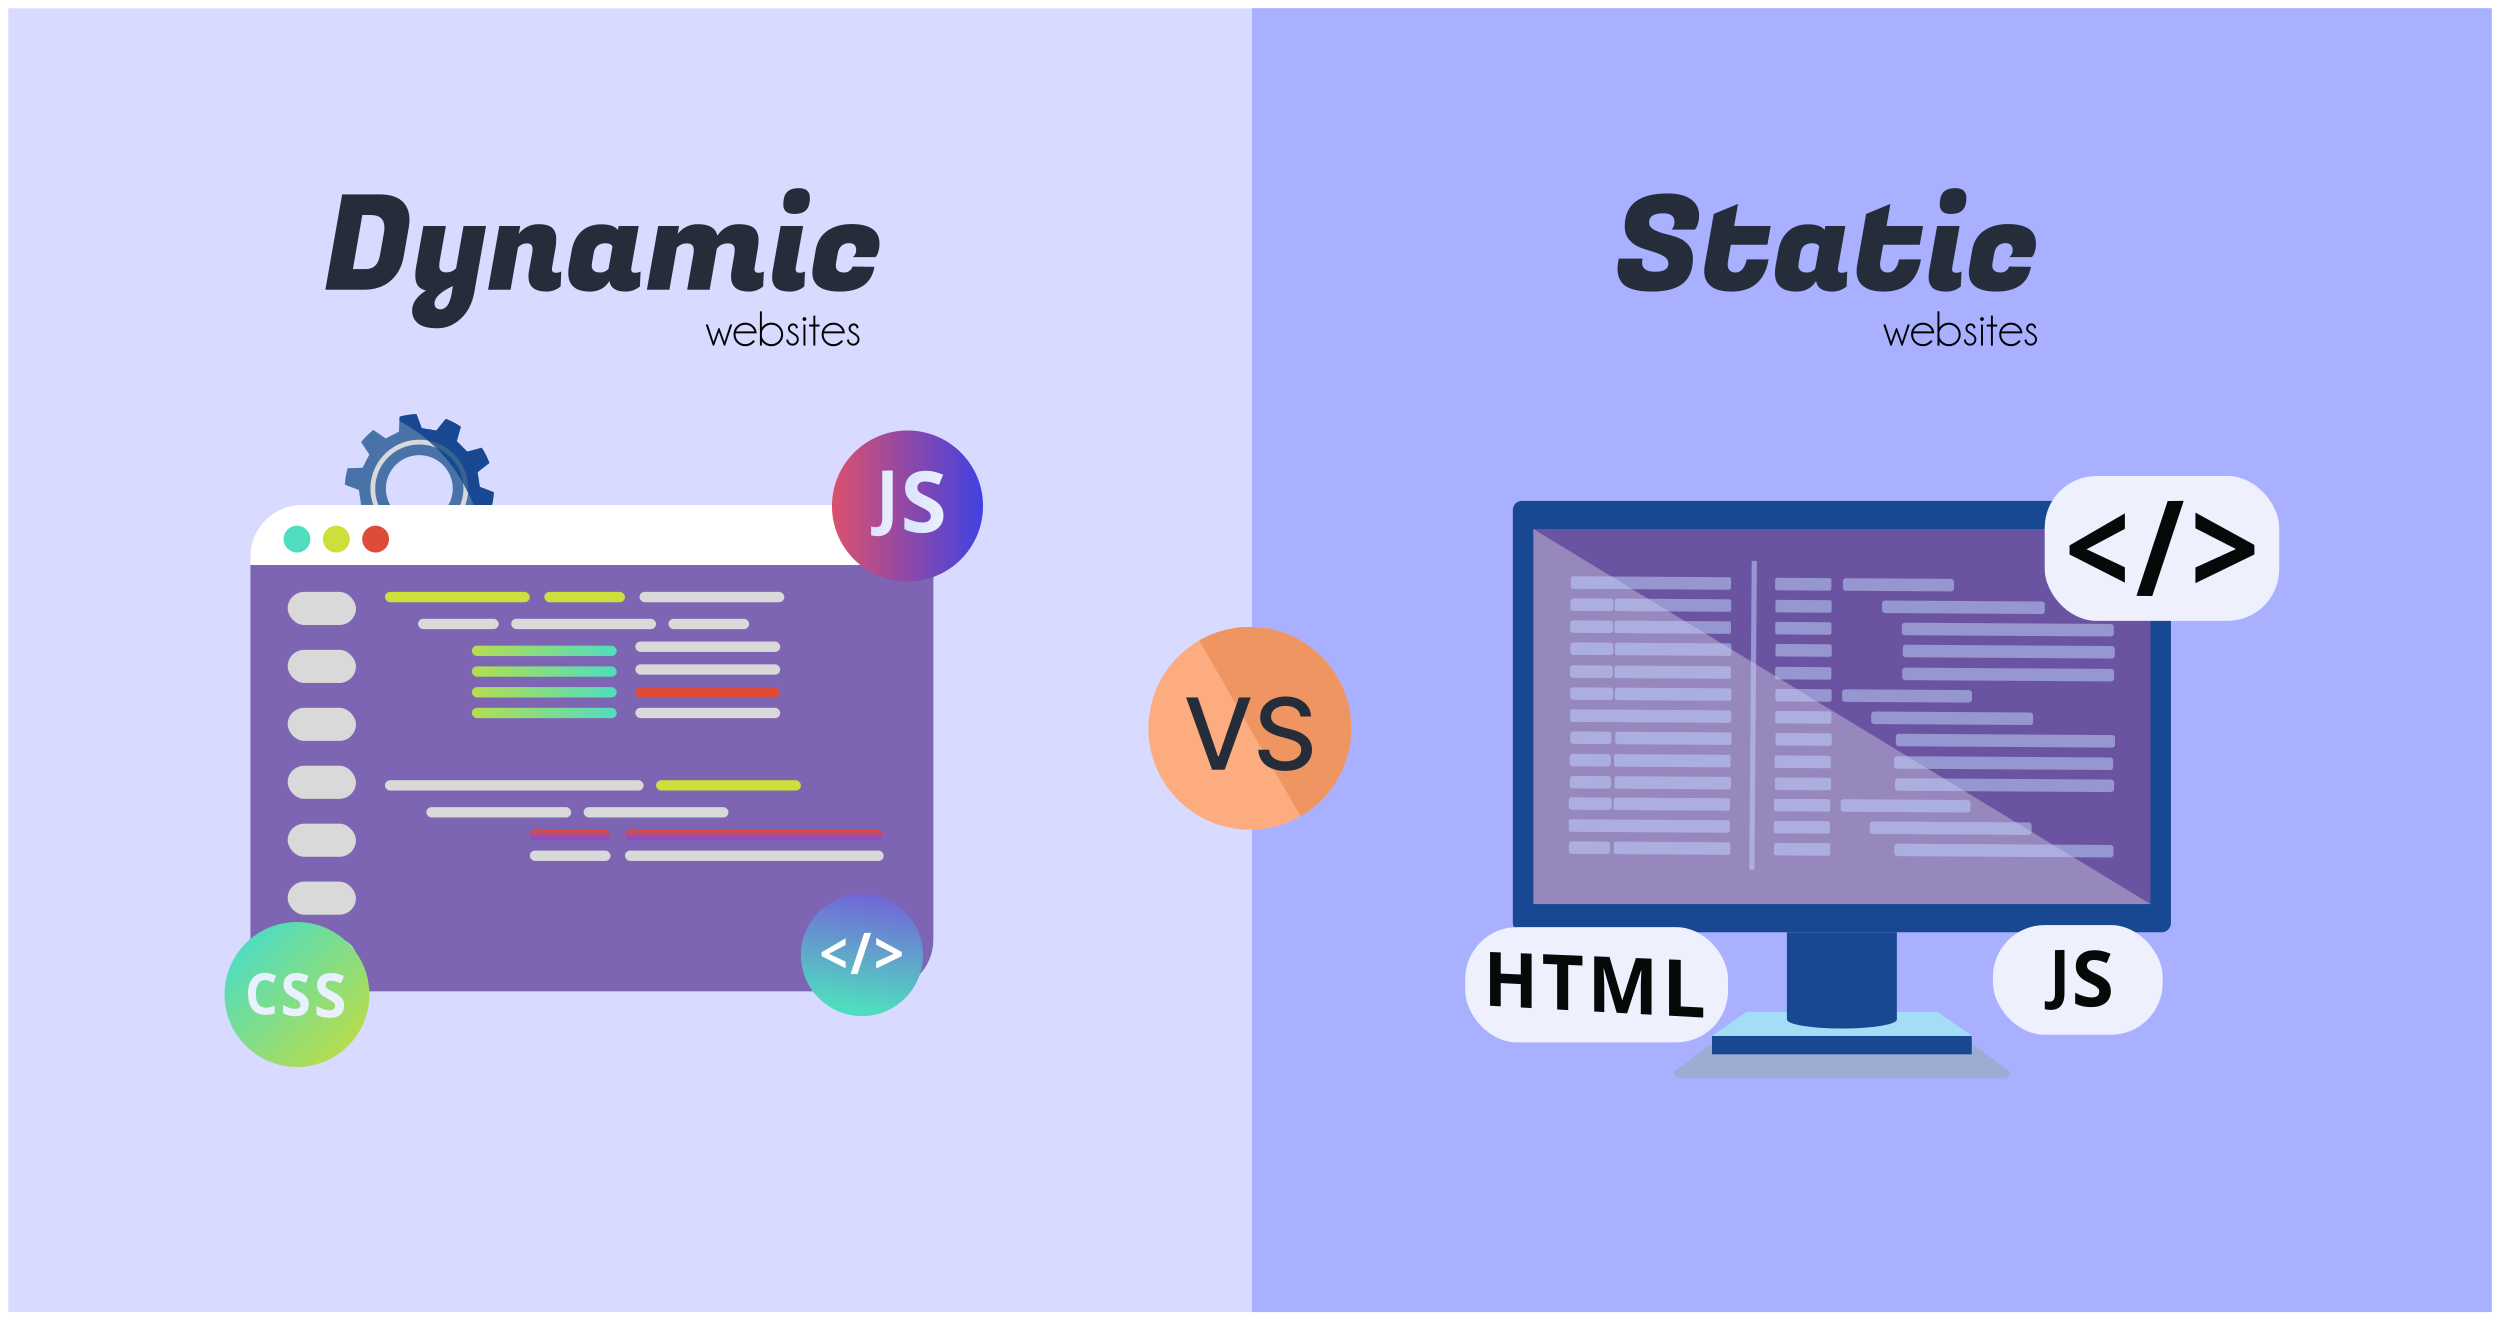 <svg width="1208" height="638" viewBox="0 0 1208 638" fill="none" xmlns="http://www.w3.org/2000/svg">
<g clip-path="url(#clip0_84_3)" filter="url(#filter0_d_84_3)">
<rect width="1200" height="630" transform="translate(4)" fill="#D8DBFF"/>
<path d="M1204 1063V-17.5V-28H605V1063H1204Z" fill="#A8B0FF"/>
<path d="M183.264 89.92C188.853 89.92 192.843 91.328 195.232 94.144C196.981 96.277 197.856 98.944 197.856 102.144C197.856 103.296 197.749 104.512 197.536 105.792L195.04 120.064C194.187 124.885 192.096 128.747 188.768 131.648C185.44 134.549 181.131 136 175.84 136H157.216L165.344 89.92H183.264ZM179.232 99.904H175.072L170.528 126.016H176.608C178.613 126.016 180.171 125.483 181.28 124.416C182.432 123.307 183.221 121.515 183.648 119.04L185.504 108.544C185.675 107.605 185.76 106.752 185.76 105.984C185.76 101.931 183.584 99.904 179.232 99.904ZM212.445 122.24C212.317 123.008 212.253 123.776 212.253 124.544C212.253 126.592 213.405 127.616 215.708 127.616C217.586 127.616 219.143 126.955 220.381 125.632L223.965 105.216H234.845L229.213 137.024C228.274 142.443 226.119 146.731 222.749 149.888C219.421 153.045 215.602 154.624 211.293 154.624C206.983 154.624 203.869 153.835 201.949 152.256C200.071 150.677 199.133 148.608 199.133 146.048C199.133 142.421 201.373 139.2 205.853 136.384C203.421 135.787 201.885 134.571 201.245 132.736C200.861 131.712 200.669 130.56 200.669 129.28C200.669 128 200.775 126.699 200.989 125.376L204.573 105.216H215.453L212.445 122.24ZM212.765 145.472C215.538 145.472 217.351 142.955 218.205 137.92L218.845 134.208C212.914 136.981 209.949 139.776 209.949 142.592C209.949 143.445 210.183 144.128 210.653 144.64C211.165 145.195 211.869 145.472 212.765 145.472ZM257.329 116.352C257.329 114.517 256.433 113.6 254.641 113.6C252.891 113.6 251.441 114.261 250.289 115.584L246.705 136H235.825L241.265 105.216H251.377L250.673 108.992C253.19 105.877 256.369 104.32 260.209 104.32C264.049 104.32 266.545 105.259 267.697 107.136C268.422 108.331 268.785 109.696 268.785 111.232C268.785 112.768 268.678 114.197 268.465 115.52L266.737 125.376C266.694 125.632 266.673 125.867 266.673 126.08C266.673 127.232 267.313 127.808 268.593 127.808C269.574 127.808 270.449 127.595 271.217 127.168L270.897 134.4C268.891 136.064 266.609 136.896 264.049 136.896C258.246 136.896 255.345 134.464 255.345 129.6C255.345 128.747 255.43 127.829 255.601 126.848L257.137 118.336C257.265 117.568 257.329 116.907 257.329 116.352ZM304.987 126.144C304.987 127.253 305.541 127.808 306.651 127.808C307.803 127.808 308.763 127.595 309.531 127.168L309.211 134.4C307.163 136.064 304.859 136.896 302.299 136.896C297.605 136.896 295.003 135.189 294.491 131.776C292.357 135.189 289.221 136.896 285.083 136.896C278.085 136.896 274.587 133.888 274.587 127.872C274.587 126.848 274.693 125.717 274.907 124.48L276.251 116.992C276.933 113.152 278.491 110.101 280.923 107.84C283.397 105.536 286.597 104.384 290.523 104.384C294.491 104.384 297.179 105.301 298.587 107.136L298.907 105.216H308.635L305.051 125.376C305.008 125.632 304.987 125.888 304.987 126.144ZM286.043 123.072C285.957 123.456 285.915 123.989 285.915 124.672C285.915 125.355 286.235 126.037 286.875 126.72C287.515 127.36 288.581 127.68 290.075 127.68C291.611 127.68 292.933 127.083 294.043 125.888L295.963 115.136C295.493 114.069 294.384 113.536 292.635 113.536C289.349 113.536 287.429 115.115 286.875 118.272L286.043 123.072ZM366.463 127.808C367.444 127.808 368.319 127.595 369.087 127.168L368.767 134.4C366.761 136.064 364.479 136.896 361.919 136.896C356.116 136.896 353.215 134.464 353.215 129.6C353.215 128.747 353.3 127.829 353.471 126.848L354.815 118.976C354.943 118.208 355.007 117.44 355.007 116.672C355.007 114.624 353.876 113.6 351.615 113.6C349.396 113.6 347.647 114.475 346.367 116.224L342.911 136H332.031L335.039 118.976C335.167 118.208 335.231 117.44 335.231 116.672C335.231 114.624 334.079 113.6 331.775 113.6C329.94 113.6 328.361 114.304 327.039 115.712L323.455 136H312.575L318.015 105.216H328.127L327.423 109.056C329.983 105.899 333.225 104.32 337.151 104.32C342.697 104.32 345.855 106.155 346.623 109.824C349.183 106.155 352.596 104.32 356.863 104.32C361.172 104.32 363.967 105.28 365.247 107.2C366.1 108.523 366.527 109.973 366.527 111.552C366.527 113.131 366.42 114.56 366.207 115.84L364.607 125.376C364.564 125.632 364.543 125.867 364.543 126.08C364.543 127.232 365.183 127.808 366.463 127.808ZM386.35 127.808C387.331 127.808 388.206 127.595 388.974 127.168L388.654 134.4C386.648 136.064 384.366 136.896 381.806 136.896C377.923 136.896 375.406 136 374.254 134.208C373.486 133.013 373.102 131.755 373.102 130.432C373.102 129.067 373.187 127.872 373.358 126.848L377.198 105.216H388.078L384.494 125.376C384.451 125.632 384.43 125.867 384.43 126.08C384.43 127.232 385.07 127.808 386.35 127.808ZM378.478 94.784C378.478 92.053 379.075 90.069 380.27 88.832C381.507 87.552 383.406 86.912 385.966 86.912C389.55 86.912 391.342 88.491 391.342 91.648C391.342 94.336 390.723 96.299 389.486 97.536C388.291 98.773 386.392 99.392 383.79 99.392C380.248 99.392 378.478 97.856 378.478 94.784ZM405.836 136.896C396.961 136.896 392.524 133.824 392.524 127.68C392.524 126.827 392.609 125.909 392.78 124.928L394.124 116.992C394.807 112.896 396.663 109.76 399.692 107.584C402.764 105.408 406.647 104.299 411.34 104.256C420.428 104.256 424.972 107.413 424.972 113.728C424.972 115.093 424.801 116.331 424.46 117.44C424.161 118.507 423.841 119.232 423.5 119.616L422.988 120.256H412.108C413.175 119.317 413.708 118.208 413.708 116.928C413.708 114.624 412.556 113.472 410.252 113.472C408.887 113.472 407.713 113.877 406.732 114.688C405.751 115.499 405.111 116.736 404.812 118.4L403.98 123.072C403.895 123.499 403.852 123.904 403.852 124.288C403.852 126.549 405.26 127.68 408.076 127.68C409.015 127.68 409.847 127.381 410.572 126.784C411.34 126.187 411.788 125.525 411.916 124.8L422.54 124.928C421.132 132.907 415.564 136.896 405.836 136.896Z" fill="#252D3B"/>
<path d="M353.82 152.828L350.363 163H349.777L347.41 156.367L345.043 163H344.445L341 152.828H342.066L344.762 161.184L347.152 154.562H347.68L350.07 161.184L352.754 152.828H353.82ZM355.625 156.133H364.555C364.336 155.422 363.965 154.805 363.441 154.281C362.52 153.359 361.41 152.898 360.113 152.898C358.816 152.898 357.707 153.359 356.785 154.281C356.238 154.836 355.852 155.453 355.625 156.133ZM355.449 157.082C355.426 157.246 355.414 157.422 355.414 157.609C355.414 158.906 355.871 160.012 356.785 160.926C357.707 161.84 358.816 162.297 360.113 162.297C361.41 162.297 362.52 161.836 363.441 160.914C363.598 160.758 363.746 160.594 363.887 160.422L364.883 160.773C364.766 160.969 364.52 161.25 364.145 161.617C363.035 162.734 361.691 163.293 360.113 163.293C358.551 163.293 357.211 162.738 356.094 161.629C354.984 160.512 354.43 159.172 354.43 157.609C354.43 156.031 354.984 154.688 356.094 153.578C357.211 152.469 358.551 151.914 360.113 151.914C361.691 151.914 363.035 152.469 364.145 153.578C365.121 154.562 365.609 155.73 365.609 157.082H355.449ZM367.191 146.43H368.129V154.258C368.301 154.023 368.496 153.797 368.715 153.578C369.824 152.469 371.164 151.914 372.734 151.914C374.305 151.914 375.645 152.469 376.754 153.578C377.863 154.688 378.418 156.031 378.418 157.609C378.418 159.172 377.863 160.512 376.754 161.629C375.645 162.738 374.305 163.293 372.734 163.293C371.164 163.293 369.824 162.734 368.715 161.617C368.496 161.398 368.301 161.172 368.129 160.938V163H367.191V146.43ZM368.129 156.637V158.582C368.301 159.465 368.727 160.242 369.406 160.914C370.328 161.836 371.438 162.297 372.734 162.297C374.031 162.297 375.137 161.84 376.051 160.926C376.973 160.012 377.434 158.906 377.434 157.609C377.434 156.312 376.973 155.203 376.051 154.281C375.137 153.359 374.031 152.898 372.734 152.898C371.438 152.898 370.328 153.359 369.406 154.281C368.727 154.961 368.301 155.746 368.129 156.637ZM383.094 157.539C382.305 157.109 381.758 156.742 381.453 156.438C380.977 155.961 380.738 155.387 380.738 154.715C380.738 154.043 380.977 153.469 381.453 152.992C381.93 152.508 382.504 152.266 383.176 152.266C383.848 152.266 384.406 152.488 384.852 152.934C385.281 153.363 385.496 153.855 385.496 154.41V154.457L384.688 154.785C384.617 154.262 384.453 153.867 384.195 153.602C383.938 153.336 383.598 153.203 383.176 153.203C382.762 153.203 382.406 153.352 382.109 153.648C381.812 153.945 381.664 154.301 381.664 154.715C381.664 155.129 381.812 155.484 382.109 155.781C382.281 155.961 382.645 156.227 383.199 156.578C384.082 157.055 384.711 157.48 385.086 157.855C385.672 158.449 385.965 159.156 385.965 159.977C385.965 160.82 385.672 161.539 385.086 162.133C384.5 162.719 383.789 163.012 382.953 163.012C382.117 163.012 381.406 162.719 380.82 162.133C380.234 161.539 379.941 160.891 379.941 160.188L380.867 159.953C380.867 160.555 381.07 161.062 381.477 161.477C381.891 161.883 382.383 162.086 382.953 162.086C383.523 162.086 384.016 161.883 384.43 161.477C384.844 161.062 385.051 160.562 385.051 159.977C385.051 159.406 384.844 158.918 384.43 158.512C384.211 158.293 383.766 157.969 383.094 157.539ZM389.164 152.828V163H388.238V152.828H389.164ZM388.707 149.23C388.957 149.23 389.172 149.32 389.352 149.5C389.539 149.68 389.633 149.895 389.633 150.145C389.633 150.41 389.539 150.633 389.352 150.812C389.172 150.992 388.957 151.082 388.707 151.082C388.449 151.082 388.227 150.992 388.039 150.812C387.859 150.633 387.77 150.41 387.77 150.145C387.77 149.895 387.859 149.68 388.039 149.5C388.227 149.32 388.449 149.23 388.707 149.23ZM393.02 152.828V148.504H393.945V152.828H396.02V153.766H393.945V163H393.02V153.766H390.945V152.828H393.02ZM398.211 156.133H407.141C406.922 155.422 406.551 154.805 406.027 154.281C405.105 153.359 403.996 152.898 402.699 152.898C401.402 152.898 400.293 153.359 399.371 154.281C398.824 154.836 398.438 155.453 398.211 156.133ZM398.035 157.082C398.012 157.246 398 157.422 398 157.609C398 158.906 398.457 160.012 399.371 160.926C400.293 161.84 401.402 162.297 402.699 162.297C403.996 162.297 405.105 161.836 406.027 160.914C406.184 160.758 406.332 160.594 406.473 160.422L407.469 160.773C407.352 160.969 407.105 161.25 406.73 161.617C405.621 162.734 404.277 163.293 402.699 163.293C401.137 163.293 399.797 162.738 398.68 161.629C397.57 160.512 397.016 159.172 397.016 157.609C397.016 156.031 397.57 154.688 398.68 153.578C399.797 152.469 401.137 151.914 402.699 151.914C404.277 151.914 405.621 152.469 406.73 153.578C407.707 154.562 408.195 155.73 408.195 157.082H398.035ZM412.414 157.539C411.625 157.109 411.078 156.742 410.773 156.438C410.297 155.961 410.059 155.387 410.059 154.715C410.059 154.043 410.297 153.469 410.773 152.992C411.25 152.508 411.824 152.266 412.496 152.266C413.168 152.266 413.727 152.488 414.172 152.934C414.602 153.363 414.816 153.855 414.816 154.41V154.457L414.008 154.785C413.938 154.262 413.773 153.867 413.516 153.602C413.258 153.336 412.918 153.203 412.496 153.203C412.082 153.203 411.727 153.352 411.43 153.648C411.133 153.945 410.984 154.301 410.984 154.715C410.984 155.129 411.133 155.484 411.43 155.781C411.602 155.961 411.965 156.227 412.52 156.578C413.402 157.055 414.031 157.48 414.406 157.855C414.992 158.449 415.285 159.156 415.285 159.977C415.285 160.82 414.992 161.539 414.406 162.133C413.82 162.719 413.109 163.012 412.273 163.012C411.438 163.012 410.727 162.719 410.141 162.133C409.555 161.539 409.262 160.891 409.262 160.188L410.188 159.953C410.188 160.555 410.391 161.062 410.797 161.477C411.211 161.883 411.703 162.086 412.273 162.086C412.844 162.086 413.336 161.883 413.75 161.477C414.164 161.062 414.371 160.562 414.371 159.977C414.371 159.406 414.164 158.918 413.75 158.512C413.531 158.293 413.086 157.969 412.414 157.539Z" fill="black"/>
<g filter="url(#filter1_d_84_3)">
<path d="M197.086 194.504C195.716 194.712 194.374 195.011 193.069 195.375L192.768 202.591L186.366 205.814L180.379 201.767C178.174 203.49 176.193 205.46 174.459 207.625L178.471 213.641L175.195 220.012L167.96 220.258C167.231 222.823 166.776 225.496 166.64 228.23L173.42 230.776L174.463 237.866L168.718 242.282C169.678 244.939 170.927 247.436 172.435 249.739L179.414 247.815L184.436 252.933L182.402 259.869C184.695 261.422 187.171 262.716 189.791 263.709L194.301 258.067L201.369 259.245L203.809 266.049C205.236 266.002 206.685 265.878 208.144 265.652C209.476 265.437 210.772 265.156 212.043 264.816L212.365 257.593L218.777 254.392L224.756 258.472C226.961 256.744 228.967 254.778 230.706 252.612L226.713 246.581L230.008 240.219L237.25 240.002C238.005 237.354 238.48 234.602 238.613 231.785L231.82 229.259L230.748 222.175L236.481 217.749C235.509 215.097 234.246 212.604 232.733 210.304L225.76 212.247L220.715 207.152L222.731 200.213C220.423 198.662 217.945 197.371 215.328 196.389L210.843 202.058L203.757 200.907L201.306 194.1C199.905 194.158 198.495 194.284 197.088 194.507L197.086 194.504ZM213.353 218.028C220.003 223.943 220.629 234.137 214.676 240.814C208.726 247.457 198.534 248.058 191.886 242.12C185.208 236.216 184.612 226.012 190.542 219.36C196.482 212.674 206.699 212.099 213.355 218.028L213.353 218.028Z" fill="#4972A8"/>
<path d="M184.969 214.375C176.29 224.114 177.147 239.061 186.891 247.734C196.643 256.395 211.577 255.533 220.27 245.771C228.946 236.036 228.078 221.1 218.336 212.436C208.592 203.762 193.644 204.636 184.97 214.375L184.969 214.375ZM216.795 214.165C225.582 221.98 226.365 235.452 218.539 244.234C210.699 253.039 197.228 253.818 188.431 246.005C179.642 238.182 178.869 224.699 186.698 215.916C194.521 207.131 208.005 206.343 216.795 214.166L216.795 214.165Z" fill="#D8D9DA"/>
<path d="M229.876 240.471L230.008 240.217L237.172 239.887L237.248 240C238.004 237.352 238.479 234.599 238.611 231.783L238.503 231.861L231.82 229.256L230.747 222.171L236.349 217.691L236.48 217.746C235.508 215.093 234.245 212.601 232.732 210.3L232.697 210.423L225.761 212.242L220.716 207.147L222.611 200.229L222.73 200.207C220.422 198.656 217.944 197.365 215.327 196.383L215.376 196.503L210.842 202.052L203.756 200.901L201.228 194.195L201.305 194.094C199.904 194.152 198.494 194.278 197.087 194.501C195.717 194.71 194.374 195.008 193.07 195.372L193.181 195.435L193.064 197.463C213.873 208.386 224.486 226.071 229.878 240.469L229.876 240.471Z" fill="#184892"/>
<path d="M218.336 212.435C214.994 209.459 211.037 207.608 206.934 206.853C208.281 208.007 209.565 209.191 210.788 210.398C212.932 211.286 214.966 212.536 216.796 214.164C220.795 217.72 223.13 222.45 223.756 227.375C224.625 228.896 225.43 230.413 226.174 231.917C226.727 224.81 224.071 217.536 218.336 212.435Z" fill="#37638F"/>
<path d="M177.832 247.757L172.158 249.147C172.158 249.147 169.943 245.965 169.189 243.42C169.189 243.42 171.256 247.436 177.832 247.756L177.832 247.757Z" fill="#184892"/>
</g>
<g filter="url(#filter2_d_84_3)">
<path d="M121 263C121 249.193 132.193 238 146 238H426C439.807 238 451 249.193 451 263V267H121V263Z" fill="white"/>
<circle cx="143.5" cy="254.5" r="6.5" fill="#50DDBF"/>
<circle cx="162.5" cy="254.5" r="6.5" fill="#CDDF3A"/>
<circle cx="181.5" cy="254.5" r="6.5" fill="#DF4B3A"/>
<path d="M121 267H451V448C451 461.807 439.807 473 426 473H146C132.193 473 121 461.807 121 448V267Z" fill="#7D65B3"/>
<rect x="139" y="280" width="33" height="16" rx="8" fill="#D9D9D9"/>
<rect x="186" y="280" width="70" height="5" rx="2.5" fill="#CDDF3A"/>
<rect x="228" y="306" width="70" height="5" rx="2.5" fill="url(#paint0_linear_84_3)"/>
<rect x="228" y="316" width="70" height="5" rx="2.5" fill="url(#paint1_linear_84_3)"/>
<rect x="228" y="326" width="70" height="5" rx="2.5" fill="url(#paint2_linear_84_3)"/>
<rect x="228" y="336" width="70" height="5" rx="2.5" fill="url(#paint3_linear_84_3)"/>
<rect x="317" y="371" width="70" height="5" rx="2.5" fill="#CDDF3A"/>
<rect x="186" y="371" width="125" height="5" rx="2.5" fill="#D9D9D9"/>
<rect x="302" y="395" width="125" height="5" rx="2.5" fill="url(#paint4_linear_84_3)"/>
<rect x="302" y="405" width="125" height="5" rx="2.5" fill="#D9D9D9"/>
<rect x="263" y="280" width="39" height="5" rx="2.5" fill="#CDDF3A"/>
<rect x="323" y="293" width="39" height="5" rx="2.5" fill="#D9D9D9"/>
<rect x="202" y="293" width="39" height="5" rx="2.5" fill="#D9D9D9"/>
<rect x="256" y="395" width="39" height="5" rx="2.5" fill="url(#paint5_linear_84_3)"/>
<rect x="256" y="405" width="39" height="5" rx="2.5" fill="#D9D9D9"/>
<rect x="309" y="280" width="70" height="5" rx="2.5" fill="#D9D9D9"/>
<rect x="247" y="293" width="70" height="5" rx="2.5" fill="#D9D9D9"/>
<rect x="206" y="384" width="70" height="5" rx="2.5" fill="#D9D9D9"/>
<rect x="282" y="384" width="70" height="5" rx="2.5" fill="#D9D9D9"/>
<rect x="307" y="304" width="70" height="5" rx="2.5" fill="#D9D9D9"/>
<rect x="307" y="315" width="70" height="5" rx="2.5" fill="#D9D9D9"/>
<rect x="307" y="326" width="70" height="5" rx="2.5" fill="#DF4B3A"/>
<rect x="307" y="336" width="70" height="5" rx="2.5" fill="#D9D9D9"/>
<rect x="139" y="308" width="33" height="16" rx="8" fill="#D9D9D9"/>
<rect x="139" y="336" width="33" height="16" rx="8" fill="#D9D9D9"/>
<rect x="139" y="364" width="33" height="16" rx="8" fill="#D9D9D9"/>
<rect x="139" y="392" width="33" height="16" rx="8" fill="#D9D9D9"/>
<rect x="139" y="420" width="33" height="16" rx="8" fill="#D9D9D9"/>
<rect x="139" y="448" width="33" height="16" rx="8" fill="#D9D9D9"/>
</g>
<path d="M416.5 486.996C432.792 486.996 446 473.789 446 457.498C446 441.207 432.792 428 416.5 428C400.208 428 387 441.207 387 457.498C387 473.789 400.208 486.996 416.5 486.996Z" fill="url(#paint6_linear_84_3)"/>
<path d="M408.588 463.898L396.994 457.998V456.098L408.588 449.385V452.62L400.566 456.903L408.588 460.679V463.899V463.898Z" fill="white"/>
<path d="M420.922 446.765L414.327 466.693L411.015 466.659L417.558 446.81L420.922 446.765Z" fill="white"/>
<path d="M423.374 460.722L431.848 456.855L423.374 452.519V449.227L435.731 455.999V457.989L423.374 463.999V460.722Z" fill="white"/>
<g filter="url(#filter3_d_84_3)">
<path d="M438.5 274.994C458.658 274.994 475 258.654 475 238.497C475 218.34 458.658 202 438.5 202C418.342 202 402 218.34 402 238.497C402 258.654 418.342 274.994 438.5 274.994Z" fill="url(#paint7_linear_84_3)"/>
<path d="M423.843 253.07C422.723 253.05 421.749 252.911 420.922 252.654V248.366C421.77 248.597 422.546 248.717 423.25 248.726C424.339 248.738 425.121 248.395 425.593 247.691C426.065 246.988 426.303 245.882 426.303 244.375V221.445L431.332 221.327V244.372C431.332 247.248 430.696 249.429 429.426 250.915C428.16 252.395 426.296 253.112 423.843 253.07Z" fill="url(#paint8_linear_84_3)"/>
<path d="M455.873 243.11C455.873 245.786 454.91 247.884 452.994 249.4C451.086 250.908 448.448 251.634 445.091 251.584C442.025 251.539 439.332 250.916 437.005 249.722V244.021C438.918 244.904 440.542 245.532 441.878 245.9C443.218 246.269 444.448 246.459 445.565 246.469C446.911 246.481 447.946 246.228 448.669 245.711C449.393 245.193 449.755 244.419 449.755 243.386C449.755 242.809 449.595 242.297 449.275 241.846C448.956 241.395 448.489 240.962 447.872 240.548C447.256 240.134 446.005 239.472 444.123 238.566C442.368 237.731 441.057 236.933 440.185 236.167C439.315 235.403 438.623 234.516 438.105 233.501C437.589 232.487 437.331 231.301 437.331 229.941C437.331 227.379 438.181 225.35 439.883 223.85C441.594 222.342 443.972 221.551 447.026 221.481C448.536 221.446 449.982 221.594 451.363 221.926C452.749 222.259 454.202 222.74 455.727 223.369L453.706 228.282C452.136 227.659 450.843 227.228 449.823 226.989C448.806 226.751 447.808 226.639 446.829 226.656C445.669 226.675 444.781 226.963 444.162 227.518C443.545 228.073 443.238 228.789 443.238 229.667C443.238 230.214 443.364 230.687 443.612 231.089C443.86 231.493 444.258 231.882 444.802 232.256C445.348 232.631 446.643 233.304 448.696 234.278C451.427 235.577 453.31 236.89 454.331 238.215C455.355 239.544 455.87 241.176 455.87 243.107L455.873 243.11Z" fill="url(#paint9_linear_84_3)"/>
</g>
<g filter="url(#filter4_d_84_3)">
<path d="M168.25 499.322C181.919 485.64 181.919 463.457 168.25 449.774C154.581 436.092 132.419 436.092 118.75 449.774C105.081 463.457 105.081 485.64 118.75 499.322C132.419 513.005 154.581 513.005 168.25 499.322Z" fill="url(#paint10_linear_84_3)"/>
<path d="M128.081 467.557C126.657 467.543 125.562 468.123 124.792 469.292C124.023 470.458 123.642 472.089 123.647 474.188C123.656 478.554 125.133 480.794 128.106 480.911C129.365 480.961 130.899 480.672 132.714 480.042L132.718 483.591C131.226 484.204 129.572 484.467 127.757 484.382C125.174 484.261 123.218 483.307 121.869 481.526C120.528 479.756 119.857 477.272 119.849 474.067C119.845 472.047 120.167 470.283 120.818 468.771C121.471 467.254 122.417 466.09 123.656 465.281C124.903 464.467 126.373 464.059 128.074 464.064C129.819 464.068 131.587 464.541 133.379 465.488L132.133 468.924C131.453 468.561 130.769 468.243 130.086 467.973C129.402 467.702 128.734 467.565 128.08 467.557H128.081Z" fill="#E9F1FF"/>
<path d="M149.213 479.365C149.213 481.232 148.579 482.676 147.313 483.694C146.056 484.706 144.317 485.158 142.107 485.055C140.089 484.96 138.318 484.472 136.789 483.593L136.784 479.627C138.041 480.28 139.111 480.748 139.989 481.031C140.87 481.315 141.68 481.473 142.416 481.501C143.303 481.536 143.985 481.38 144.46 481.036C144.937 480.69 145.176 480.157 145.176 479.437C145.176 479.036 145.07 478.674 144.86 478.354C144.65 478.035 144.34 477.724 143.934 477.422C143.528 477.12 142.703 476.635 141.464 475.968C140.308 475.353 139.444 474.771 138.872 474.221C138.299 473.673 137.842 473.04 137.501 472.325C137.16 471.61 136.991 470.779 136.989 469.83C136.988 468.045 137.545 466.645 138.663 465.629C139.788 464.607 141.354 464.097 143.37 464.102C144.365 464.105 145.32 464.233 146.232 464.489C147.147 464.746 148.108 465.109 149.116 465.575L147.781 468.973C146.744 468.508 145.889 468.185 145.217 468C144.545 467.815 143.886 467.719 143.241 467.713C142.476 467.705 141.89 467.89 141.484 468.267C141.078 468.644 140.876 469.137 140.876 469.75C140.876 470.13 140.958 470.463 141.123 470.749C141.288 471.035 141.549 471.313 141.908 471.585C142.268 471.857 143.123 472.351 144.476 473.069C146.278 474.027 147.52 474.98 148.196 475.923C148.873 476.87 149.213 478.019 149.213 479.368V479.365Z" fill="#E9F1FF"/>
<path d="M166.277 479.951C166.276 481.885 165.592 483.38 164.236 484.431C162.886 485.477 161.02 485.942 158.653 485.831C156.492 485.729 154.595 485.221 152.958 484.309V480.206C154.304 480.882 155.448 481.369 156.39 481.664C157.334 481.959 158.201 482.122 158.99 482.153C159.94 482.19 160.672 482.031 161.182 481.674C161.695 481.316 161.951 480.765 161.951 480.02C161.951 479.605 161.838 479.229 161.613 478.899C161.387 478.568 161.057 478.246 160.622 477.932C160.187 477.62 159.304 477.117 157.976 476.425C156.738 475.787 155.814 475.183 155.2 474.614C154.587 474.046 154.1 473.391 153.734 472.65C153.37 471.91 153.189 471.05 153.189 470.069C153.189 468.222 153.788 466.774 154.989 465.723C156.195 464.665 157.874 464.138 160.033 464.143C161.1 464.146 162.124 464.279 163.1 464.544C164.082 464.81 165.112 465.185 166.192 465.67L164.756 469.189C163.645 468.708 162.728 468.372 162.008 468.178C161.289 467.987 160.582 467.888 159.891 467.88C159.07 467.873 158.443 468.063 158.007 468.453C157.572 468.843 157.354 469.354 157.354 469.987C157.354 470.381 157.442 470.725 157.616 471.022C157.792 471.318 158.072 471.606 158.457 471.887C158.843 472.168 159.757 472.681 161.207 473.425C163.137 474.418 164.469 475.407 165.193 476.384C165.918 477.365 166.28 478.556 166.279 479.952L166.277 479.951Z" fill="#E9F1FF"/>
</g>
<path d="M793.44 122.88C793.44 125.824 795.552 127.296 799.776 127.296C804.043 127.296 806.176 125.973 806.176 123.328C806.176 121.92 805.451 120.768 804 119.872C802.549 118.976 800.779 118.229 798.688 117.632C796.64 117.035 794.571 116.352 792.48 115.584C790.432 114.773 788.683 113.536 787.232 111.872C785.781 110.165 785.056 108.053 785.056 105.536C785.056 94.827 791.947 89.472 805.728 89.472C810.763 89.472 814.56 90.432 817.12 92.352C819.723 94.229 821.024 96.853 821.024 100.224C821.024 101.461 820.853 102.656 820.512 103.808C820.213 104.917 819.893 105.707 819.552 106.176L819.04 106.944H807.712C808.651 105.963 809.12 104.725 809.12 103.232C809.12 100.459 807.307 99.072 803.68 99.072C799.115 99.072 796.832 100.523 796.832 103.424C796.832 104.875 797.557 106.027 799.008 106.88C800.459 107.733 802.208 108.416 804.256 108.928C806.347 109.397 808.437 109.995 810.528 110.72C812.619 111.445 814.389 112.661 815.84 114.368C817.291 116.032 818.016 118.208 818.016 120.896C818.016 126.315 816.395 130.347 813.152 132.992C809.909 135.595 804.917 136.896 798.176 136.896C791.435 136.896 786.827 135.701 784.352 133.312C782.517 131.52 781.6 129.045 781.6 125.888C781.6 124.693 781.728 123.392 781.984 121.984L782.176 120.96H793.696L793.568 121.728C793.483 122.155 793.44 122.539 793.44 122.88ZM836.604 136.896C831.655 136.896 828.092 135.787 825.916 133.568C824.295 131.947 823.484 129.771 823.484 127.04C823.484 126.144 823.569 125.184 823.74 124.16L828.092 99.392L839.804 94.528L837.948 105.216H855.612L854.012 114.24H836.348L835.068 121.472C834.897 122.283 834.812 123.008 834.812 123.648C834.812 126.336 836.092 127.68 838.652 127.68C840.017 127.68 841.148 127.104 842.044 125.952C842.983 124.8 843.623 123.264 843.964 121.344H854.588C852.796 131.712 846.801 136.896 836.604 136.896ZM888.049 126.144C888.049 127.253 888.604 127.808 889.713 127.808C890.865 127.808 891.825 127.595 892.593 127.168L892.273 134.4C890.225 136.064 887.921 136.896 885.361 136.896C880.668 136.896 878.065 135.189 877.553 131.776C875.42 135.189 872.284 136.896 868.145 136.896C861.148 136.896 857.649 133.888 857.649 127.872C857.649 126.848 857.756 125.717 857.969 124.48L859.313 116.992C859.996 113.152 861.553 110.101 863.985 107.84C866.46 105.536 869.66 104.384 873.585 104.384C877.553 104.384 880.241 105.301 881.649 107.136L881.969 105.216H891.697L888.113 125.376C888.07 125.632 888.049 125.888 888.049 126.144ZM869.105 123.072C869.02 123.456 868.977 123.989 868.977 124.672C868.977 125.355 869.297 126.037 869.937 126.72C870.577 127.36 871.644 127.68 873.137 127.68C874.673 127.68 875.996 127.083 877.105 125.888L879.025 115.136C878.556 114.069 877.446 113.536 875.697 113.536C872.412 113.536 870.492 115.115 869.937 118.272L869.105 123.072ZM910.229 136.896C905.28 136.896 901.717 135.787 899.541 133.568C897.92 131.947 897.109 129.771 897.109 127.04C897.109 126.144 897.194 125.184 897.365 124.16L901.717 99.392L913.429 94.528L911.573 105.216H929.237L927.637 114.24H909.973L908.693 121.472C908.522 122.283 908.437 123.008 908.437 123.648C908.437 126.336 909.717 127.68 912.277 127.68C913.642 127.68 914.773 127.104 915.669 125.952C916.608 124.8 917.248 123.264 917.589 121.344H928.213C926.421 131.712 920.426 136.896 910.229 136.896ZM945.162 127.808C946.143 127.808 947.018 127.595 947.786 127.168L947.466 134.4C945.461 136.064 943.178 136.896 940.618 136.896C936.735 136.896 934.218 136 933.066 134.208C932.298 133.013 931.914 131.755 931.914 130.432C931.914 129.067 931.999 127.872 932.17 126.848L936.01 105.216H946.89L943.306 125.376C943.263 125.632 943.242 125.867 943.242 126.08C943.242 127.232 943.882 127.808 945.162 127.808ZM937.29 94.784C937.29 92.053 937.887 90.069 939.082 88.832C940.319 87.552 942.218 86.912 944.778 86.912C948.362 86.912 950.154 88.491 950.154 91.648C950.154 94.336 949.535 96.299 948.298 97.536C947.103 98.773 945.205 99.392 942.602 99.392C939.061 99.392 937.29 97.856 937.29 94.784ZM964.649 136.896C955.774 136.896 951.337 133.824 951.337 127.68C951.337 126.827 951.422 125.909 951.593 124.928L952.937 116.992C953.619 112.896 955.475 109.76 958.505 107.584C961.577 105.408 965.459 104.299 970.153 104.256C979.241 104.256 983.785 107.413 983.785 113.728C983.785 115.093 983.614 116.331 983.273 117.44C982.974 118.507 982.654 119.232 982.312 119.616L981.801 120.256H970.921C971.987 119.317 972.521 118.208 972.521 116.928C972.521 114.624 971.369 113.472 969.065 113.472C967.699 113.472 966.526 113.877 965.545 114.688C964.563 115.499 963.923 116.736 963.625 118.4L962.793 123.072C962.707 123.499 962.665 123.904 962.665 124.288C962.665 126.549 964.073 127.68 966.889 127.68C967.827 127.68 968.659 127.381 969.385 126.784C970.153 126.187 970.601 125.525 970.729 124.8L981.353 124.928C979.945 132.907 974.377 136.896 964.649 136.896Z" fill="#252D3B"/>
<path d="M922.82 152.828L919.363 163H918.777L916.41 156.367L914.043 163H913.445L910 152.828H911.066L913.762 161.184L916.152 154.562H916.68L919.07 161.184L921.754 152.828H922.82ZM924.625 156.133H933.555C933.336 155.422 932.965 154.805 932.441 154.281C931.52 153.359 930.41 152.898 929.113 152.898C927.816 152.898 926.707 153.359 925.785 154.281C925.238 154.836 924.852 155.453 924.625 156.133ZM924.449 157.082C924.426 157.246 924.414 157.422 924.414 157.609C924.414 158.906 924.871 160.012 925.785 160.926C926.707 161.84 927.816 162.297 929.113 162.297C930.41 162.297 931.52 161.836 932.441 160.914C932.598 160.758 932.746 160.594 932.887 160.422L933.883 160.773C933.766 160.969 933.52 161.25 933.145 161.617C932.035 162.734 930.691 163.293 929.113 163.293C927.551 163.293 926.211 162.738 925.094 161.629C923.984 160.512 923.43 159.172 923.43 157.609C923.43 156.031 923.984 154.688 925.094 153.578C926.211 152.469 927.551 151.914 929.113 151.914C930.691 151.914 932.035 152.469 933.145 153.578C934.121 154.562 934.609 155.73 934.609 157.082H924.449ZM936.191 146.43H937.129V154.258C937.301 154.023 937.496 153.797 937.715 153.578C938.824 152.469 940.164 151.914 941.734 151.914C943.305 151.914 944.645 152.469 945.754 153.578C946.863 154.688 947.418 156.031 947.418 157.609C947.418 159.172 946.863 160.512 945.754 161.629C944.645 162.738 943.305 163.293 941.734 163.293C940.164 163.293 938.824 162.734 937.715 161.617C937.496 161.398 937.301 161.172 937.129 160.938V163H936.191V146.43ZM937.129 156.637V158.582C937.301 159.465 937.727 160.242 938.406 160.914C939.328 161.836 940.438 162.297 941.734 162.297C943.031 162.297 944.137 161.84 945.051 160.926C945.973 160.012 946.434 158.906 946.434 157.609C946.434 156.312 945.973 155.203 945.051 154.281C944.137 153.359 943.031 152.898 941.734 152.898C940.438 152.898 939.328 153.359 938.406 154.281C937.727 154.961 937.301 155.746 937.129 156.637ZM952.094 157.539C951.305 157.109 950.758 156.742 950.453 156.438C949.977 155.961 949.738 155.387 949.738 154.715C949.738 154.043 949.977 153.469 950.453 152.992C950.93 152.508 951.504 152.266 952.176 152.266C952.848 152.266 953.406 152.488 953.852 152.934C954.281 153.363 954.496 153.855 954.496 154.41V154.457L953.688 154.785C953.617 154.262 953.453 153.867 953.195 153.602C952.938 153.336 952.598 153.203 952.176 153.203C951.762 153.203 951.406 153.352 951.109 153.648C950.812 153.945 950.664 154.301 950.664 154.715C950.664 155.129 950.812 155.484 951.109 155.781C951.281 155.961 951.645 156.227 952.199 156.578C953.082 157.055 953.711 157.48 954.086 157.855C954.672 158.449 954.965 159.156 954.965 159.977C954.965 160.82 954.672 161.539 954.086 162.133C953.5 162.719 952.789 163.012 951.953 163.012C951.117 163.012 950.406 162.719 949.82 162.133C949.234 161.539 948.941 160.891 948.941 160.188L949.867 159.953C949.867 160.555 950.07 161.062 950.477 161.477C950.891 161.883 951.383 162.086 951.953 162.086C952.523 162.086 953.016 161.883 953.43 161.477C953.844 161.062 954.051 160.562 954.051 159.977C954.051 159.406 953.844 158.918 953.43 158.512C953.211 158.293 952.766 157.969 952.094 157.539ZM958.164 152.828V163H957.238V152.828H958.164ZM957.707 149.23C957.957 149.23 958.172 149.32 958.352 149.5C958.539 149.68 958.633 149.895 958.633 150.145C958.633 150.41 958.539 150.633 958.352 150.812C958.172 150.992 957.957 151.082 957.707 151.082C957.449 151.082 957.227 150.992 957.039 150.812C956.859 150.633 956.77 150.41 956.77 150.145C956.77 149.895 956.859 149.68 957.039 149.5C957.227 149.32 957.449 149.23 957.707 149.23ZM962.02 152.828V148.504H962.945V152.828H965.02V153.766H962.945V163H962.02V153.766H959.945V152.828H962.02ZM967.211 156.133H976.141C975.922 155.422 975.551 154.805 975.027 154.281C974.105 153.359 972.996 152.898 971.699 152.898C970.402 152.898 969.293 153.359 968.371 154.281C967.824 154.836 967.438 155.453 967.211 156.133ZM967.035 157.082C967.012 157.246 967 157.422 967 157.609C967 158.906 967.457 160.012 968.371 160.926C969.293 161.84 970.402 162.297 971.699 162.297C972.996 162.297 974.105 161.836 975.027 160.914C975.184 160.758 975.332 160.594 975.473 160.422L976.469 160.773C976.352 160.969 976.105 161.25 975.73 161.617C974.621 162.734 973.277 163.293 971.699 163.293C970.137 163.293 968.797 162.738 967.68 161.629C966.57 160.512 966.016 159.172 966.016 157.609C966.016 156.031 966.57 154.688 967.68 153.578C968.797 152.469 970.137 151.914 971.699 151.914C973.277 151.914 974.621 152.469 975.73 153.578C976.707 154.562 977.195 155.73 977.195 157.082H967.035ZM981.414 157.539C980.625 157.109 980.078 156.742 979.773 156.438C979.297 155.961 979.059 155.387 979.059 154.715C979.059 154.043 979.297 153.469 979.773 152.992C980.25 152.508 980.824 152.266 981.496 152.266C982.168 152.266 982.727 152.488 983.172 152.934C983.602 153.363 983.816 153.855 983.816 154.41V154.457L983.008 154.785C982.938 154.262 982.773 153.867 982.516 153.602C982.258 153.336 981.918 153.203 981.496 153.203C981.082 153.203 980.727 153.352 980.43 153.648C980.133 153.945 979.984 154.301 979.984 154.715C979.984 155.129 980.133 155.484 980.43 155.781C980.602 155.961 980.965 156.227 981.52 156.578C982.402 157.055 983.031 157.48 983.406 157.855C983.992 158.449 984.285 159.156 984.285 159.977C984.285 160.82 983.992 161.539 983.406 162.133C982.82 162.719 982.109 163.012 981.273 163.012C980.438 163.012 979.727 162.719 979.141 162.133C978.555 161.539 978.262 160.891 978.262 160.188L979.188 159.953C979.188 160.555 979.391 161.062 979.797 161.477C980.211 161.883 980.703 162.086 981.273 162.086C981.844 162.086 982.336 161.883 982.75 161.477C983.164 161.062 983.371 160.562 983.371 159.977C983.371 159.406 983.164 158.918 982.75 158.512C982.531 158.293 982.086 157.969 981.414 157.539Z" fill="black"/>
<path d="M826.751 500.638L808.879 513.819C808.879 515.6 810.329 517.038 812.098 517.038H967.925C969.694 517.038 971.132 515.6 971.132 513.819L953.26 500.638H826.751Z" fill="#9EABD3"/>
<path d="M952.758 496.518H827.254V505.454H952.758V496.518Z" fill="#184892"/>
<path d="M827.254 496.518L843.882 484.889H936.118L952.758 496.518H827.254Z" fill="#A4DEF6"/>
<path d="M735.428 238.011H1044.57C1047.01 238.011 1049 239.997 1049 242.439V442.023C1049 444.465 1047.01 446.462 1044.56 446.462H735.428C732.986 446.462 731 444.476 731 442.034V242.439C731 239.997 732.986 238 735.439 238L735.428 238.011Z" fill="#184892"/>
<path d="M1039.09 251.626H740.917V432.847H1039.09V251.626Z" fill="#6A54A1"/>
<g style="mix-blend-mode:soft-light" opacity="0.3">
<path d="M740.917 251.626V432.847H1039.09L740.917 251.626Z" fill="white"/>
</g>
<path d="M863.432 446.462V488.62C863.432 491.04 875.335 492.991 890 492.991C904.665 492.991 916.568 491.04 916.568 488.62V446.462H863.432Z" fill="#184892"/>
<path opacity="0.53" d="M835.421 280.971L759.986 280.502C759.433 280.498 758.986 280.097 758.991 279.606L759.025 275.325C759.029 274.835 759.481 274.439 760.034 274.443L835.47 274.912C836.023 274.915 836.469 275.317 836.464 275.807L836.43 280.088C836.427 280.579 835.974 280.975 835.421 280.971Z" fill="#BDD0FB"/>
<path opacity="0.53" d="M883.936 281.404L858.686 281.247C858.155 281.244 857.727 280.86 857.731 280.388L857.765 276.035C857.769 275.564 858.202 275.185 858.733 275.188L883.983 275.345C884.514 275.348 884.941 275.733 884.938 276.204L884.904 280.557C884.9 281.028 884.467 281.407 883.936 281.404Z" fill="#BDD0FB"/>
<path opacity="0.53" d="M942.633 281.768L892.025 281.453C891.181 281.448 890.502 280.837 890.508 280.088L890.535 276.742C890.541 275.992 891.229 275.39 892.074 275.396L942.682 275.71C943.526 275.715 944.205 276.326 944.199 277.076L944.172 280.422C944.166 281.171 943.478 281.773 942.633 281.768Z" fill="#BDD0FB"/>
<path opacity="0.53" d="M758.819 286.438L758.793 289.785C758.787 290.534 759.467 291.145 760.311 291.15L778.014 291.26C778.858 291.265 779.547 290.662 779.553 289.913L779.579 286.566C779.585 285.818 778.905 285.206 778.062 285.201L760.358 285.091C759.514 285.086 758.825 285.689 758.819 286.438Z" fill="#BDD0FB"/>
<path opacity="0.53" d="M835.491 291.63L781.176 291.293C780.624 291.29 780.177 290.888 780.182 290.398L780.216 286.117C780.219 285.626 780.672 285.23 781.225 285.234L835.54 285.571C836.093 285.575 836.539 285.976 836.534 286.467L836.501 290.748C836.497 291.238 836.044 291.635 835.491 291.63Z" fill="#BDD0FB"/>
<path opacity="0.53" d="M884.07 292.064L858.82 291.907C858.289 291.904 857.862 291.52 857.865 291.049L857.899 286.696C857.903 286.224 858.336 285.845 858.867 285.849L884.117 286.005C884.648 286.009 885.076 286.393 885.072 286.864L885.038 291.217C885.034 291.688 884.601 292.067 884.07 292.064Z" fill="#BDD0FB"/>
<path opacity="0.53" d="M986.485 292.699L910.926 292.23C910.081 292.225 909.402 291.614 909.408 290.865L909.435 287.519C909.441 286.769 910.13 286.167 910.974 286.172L986.533 286.642C987.378 286.647 988.056 287.258 988.05 288.007L988.024 291.353C988.018 292.102 987.329 292.705 986.485 292.699Z" fill="#BDD0FB"/>
<path opacity="0.53" d="M758.719 297.079L758.693 300.426C758.687 301.175 759.366 301.786 760.21 301.792L777.914 301.901C778.758 301.907 779.447 301.304 779.452 300.555L779.479 297.208C779.485 296.459 778.805 295.848 777.961 295.843L760.258 295.733C759.414 295.728 758.725 296.331 758.719 297.079Z" fill="#BDD0FB"/>
<path opacity="0.53" d="M835.38 302.273L781.065 301.936C780.512 301.933 780.066 301.531 780.071 301.04L780.105 296.759C780.108 296.269 780.561 295.873 781.114 295.877L835.429 296.214C835.982 296.217 836.428 296.619 836.423 297.109L836.389 301.39C836.386 301.881 835.933 302.277 835.38 302.273Z" fill="#BDD0FB"/>
<path opacity="0.53" d="M883.966 302.707L858.716 302.55C858.185 302.547 857.758 302.162 857.761 301.691L857.795 297.338C857.799 296.867 858.232 296.488 858.763 296.491L884.013 296.648C884.545 296.651 884.972 297.035 884.968 297.507L884.934 301.86C884.93 302.331 884.497 302.71 883.966 302.707Z" fill="#BDD0FB"/>
<path opacity="0.53" d="M1019.85 303.55L920.461 302.933C919.617 302.927 918.938 302.317 918.944 301.567L918.971 298.221C918.977 297.472 919.665 296.87 920.51 296.875L1019.89 297.492C1020.74 297.498 1021.42 298.108 1021.41 298.858L1021.39 302.204C1021.38 302.953 1020.69 303.555 1019.85 303.55Z" fill="#BDD0FB"/>
<path opacity="0.53" d="M758.803 307.739L758.777 311.086C758.771 311.835 759.45 312.446 760.294 312.451L777.997 312.561C778.841 312.566 779.53 311.963 779.536 311.215L779.562 307.868C779.568 307.119 778.889 306.508 778.045 306.502L760.342 306.393C759.498 306.388 758.809 306.99 758.803 307.739Z" fill="#BDD0FB"/>
<path opacity="0.53" d="M835.592 312.932L781.277 312.595C780.724 312.592 780.278 312.19 780.282 311.7L780.316 307.419C780.32 306.928 780.772 306.532 781.325 306.536L835.64 306.873C836.193 306.876 836.64 307.278 836.635 307.769L836.601 312.05C836.597 312.54 836.145 312.936 835.592 312.932Z" fill="#BDD0FB"/>
<path opacity="0.53" d="M884.1 313.366L858.85 313.209C858.319 313.206 857.892 312.822 857.896 312.35L857.93 307.997C857.933 307.526 858.366 307.147 858.898 307.15L884.148 307.307C884.679 307.31 885.106 307.695 885.102 308.166L885.068 312.519C885.065 312.99 884.632 313.369 884.1 313.366Z" fill="#BDD0FB"/>
<path opacity="0.53" d="M1020.3 314.212L920.916 313.594C920.072 313.589 919.393 312.978 919.399 312.229L919.425 308.883C919.432 308.134 920.12 307.531 920.964 307.537L1020.35 308.154C1021.19 308.159 1021.87 308.77 1021.87 309.519L1021.84 312.865C1021.83 313.615 1021.15 314.217 1020.3 314.212Z" fill="#BDD0FB"/>
<path opacity="0.53" d="M758.653 318.798L758.627 322.145C758.621 322.893 759.3 323.505 760.144 323.51L777.847 323.62C778.691 323.625 779.38 323.022 779.386 322.273L779.412 318.926C779.418 318.177 778.739 317.566 777.895 317.561L760.192 317.451C759.348 317.446 758.659 318.049 758.653 318.798Z" fill="#BDD0FB"/>
<path opacity="0.53" d="M835.392 323.992L781.077 323.654C780.524 323.651 780.079 323.25 780.083 322.759L780.117 318.478C780.12 317.988 780.573 317.591 781.126 317.596L835.441 317.933C835.994 317.936 836.44 318.338 836.435 318.828L836.401 323.109C836.398 323.6 835.945 323.996 835.392 323.992Z" fill="#BDD0FB"/>
<path opacity="0.53" d="M883.931 324.425L858.681 324.268C858.15 324.265 857.723 323.881 857.726 323.409L857.76 319.056C857.764 318.585 858.197 318.206 858.728 318.209L883.978 318.366C884.509 318.369 884.937 318.754 884.933 319.225L884.899 323.578C884.895 324.049 884.462 324.428 883.931 324.425Z" fill="#BDD0FB"/>
<path opacity="0.53" d="M1020.01 325.27L920.626 324.652C919.781 324.647 919.103 324.036 919.109 323.287L919.135 319.941C919.141 319.192 919.83 318.589 920.674 318.595L1020.06 319.212C1020.9 319.217 1021.58 319.828 1021.58 320.577L1021.55 323.924C1021.54 324.673 1020.86 325.275 1020.01 325.27Z" fill="#BDD0FB"/>
<path opacity="0.53" d="M758.735 329.457L758.709 332.804C758.703 333.553 759.383 334.164 760.226 334.17L777.93 334.279C778.774 334.285 779.463 333.682 779.469 332.933L779.495 329.586C779.501 328.837 778.821 328.226 777.977 328.221L760.274 328.111C759.43 328.106 758.741 328.709 758.735 329.457Z" fill="#BDD0FB"/>
<path opacity="0.53" d="M835.605 334.652L781.29 334.315C780.737 334.312 780.292 333.91 780.296 333.42L780.33 329.139C780.333 328.648 780.786 328.253 781.339 328.256L835.654 328.593C836.207 328.597 836.653 328.998 836.648 329.489L836.614 333.77C836.611 334.26 836.158 334.656 835.605 334.652Z" fill="#BDD0FB"/>
<path opacity="0.53" d="M884.065 335.085L858.815 334.928C858.284 334.925 857.857 334.54 857.861 334.069L857.895 329.716C857.898 329.245 858.331 328.866 858.863 328.869L884.113 329.026C884.644 329.029 885.071 329.413 885.067 329.885L885.033 334.238C885.03 334.709 884.597 335.088 884.065 335.085Z" fill="#BDD0FB"/>
<path opacity="0.53" d="M951.307 335.502L891.601 335.131C890.756 335.126 890.077 334.515 890.084 333.765L890.11 330.419C890.116 329.67 890.805 329.068 891.649 329.073L951.356 329.445C952.2 329.45 952.879 330.061 952.873 330.81L952.846 334.156C952.84 334.906 952.152 335.508 951.307 335.502Z" fill="#BDD0FB"/>
<path opacity="0.53" d="M835.535 345.295L759.677 344.823C759.124 344.82 758.678 344.419 758.683 343.928L758.717 339.647C758.72 339.157 759.173 338.76 759.726 338.765L835.584 339.236C836.136 339.239 836.583 339.641 836.578 340.131L836.544 344.412C836.541 344.903 836.088 345.299 835.535 345.295Z" fill="#BDD0FB"/>
<path opacity="0.53" d="M883.961 345.727L858.711 345.57C858.18 345.567 857.753 345.183 857.757 344.712L857.79 340.359C857.794 339.887 858.227 339.509 858.758 339.512L884.008 339.668C884.54 339.672 884.967 340.056 884.963 340.527L884.929 344.88C884.926 345.351 884.492 345.73 883.961 345.727Z" fill="#BDD0FB"/>
<path opacity="0.53" d="M980.854 346.33L905.663 345.863C904.818 345.858 904.139 345.247 904.145 344.497L904.172 341.151C904.178 340.402 904.867 339.8 905.711 339.805L980.902 340.272C981.747 340.278 982.426 340.888 982.419 341.638L982.393 344.984C982.387 345.733 981.698 346.335 980.854 346.33Z" fill="#BDD0FB"/>
<path opacity="0.53" d="M758.766 350.759L758.74 354.106C758.734 354.854 759.413 355.466 760.257 355.471L777.131 355.575C777.974 355.581 778.663 354.978 778.669 354.229L778.696 350.882C778.702 350.133 778.022 349.522 777.178 349.517L760.305 349.412C759.461 349.407 758.772 350.01 758.766 350.759Z" fill="#BDD0FB"/>
<path opacity="0.53" d="M835.706 355.954L781.391 355.617C780.838 355.614 780.391 355.213 780.396 354.722L780.43 350.441C780.434 349.95 780.886 349.554 781.439 349.559L835.754 349.896C836.307 349.899 836.754 350.3 836.749 350.791L836.715 355.072C836.711 355.563 836.259 355.959 835.706 355.954Z" fill="#BDD0FB"/>
<path opacity="0.53" d="M884.096 356.387L858.846 356.23C858.314 356.227 857.887 355.843 857.891 355.371L857.925 351.018C857.929 350.547 858.362 350.168 858.893 350.171L884.143 350.328C884.674 350.331 885.101 350.716 885.098 351.187L885.064 355.54C885.06 356.011 884.627 356.39 884.096 356.387Z" fill="#BDD0FB"/>
<path opacity="0.53" d="M1020.43 357.234L917.57 356.595C916.725 356.59 916.046 355.979 916.052 355.23L916.079 351.884C916.085 351.134 916.774 350.532 917.618 350.538L1020.48 351.176C1021.33 351.182 1022.01 351.793 1022 352.542L1021.97 355.888C1021.97 356.637 1021.28 357.239 1020.43 357.234Z" fill="#BDD0FB"/>
<path opacity="0.53" d="M758.037 382.562L758.011 385.909C758.005 386.658 758.684 387.269 759.528 387.274L777.231 387.384C778.075 387.389 778.764 386.787 778.77 386.038L778.796 382.691C778.802 381.942 778.123 381.331 777.279 381.326L759.576 381.216C758.732 381.21 758.043 381.813 758.037 382.562Z" fill="#BDD0FB"/>
<path opacity="0.53" d="M834.934 387.758L780.619 387.421C780.066 387.418 779.619 387.016 779.624 386.526L779.658 382.245C779.662 381.754 780.114 381.358 780.667 381.362L834.982 381.699C835.535 381.703 835.982 382.104 835.977 382.595L835.943 386.876C835.939 387.366 835.487 387.762 834.934 387.758Z" fill="#BDD0FB"/>
<path opacity="0.53" d="M883.367 388.19L858.117 388.033C857.586 388.03 857.159 387.645 857.163 387.174L857.196 382.821C857.2 382.35 857.633 381.971 858.164 381.974L883.414 382.131C883.946 382.134 884.373 382.518 884.369 382.99L884.335 387.343C884.332 387.814 883.898 388.193 883.367 388.19Z" fill="#BDD0FB"/>
<path opacity="0.53" d="M950.609 388.607L890.903 388.236C890.058 388.231 889.379 387.62 889.386 386.87L889.412 383.524C889.418 382.775 890.107 382.173 890.951 382.178L950.658 382.55C951.502 382.555 952.181 383.166 952.175 383.915L952.148 387.261C952.142 388.011 951.454 388.613 950.609 388.607Z" fill="#BDD0FB"/>
<path opacity="0.53" d="M834.865 398.401L759.007 397.93C758.454 397.927 758.008 397.525 758.012 397.035L758.046 392.754C758.05 392.263 758.503 391.867 759.055 391.871L834.913 392.342C835.466 392.346 835.913 392.747 835.908 393.238L835.874 397.519C835.87 398.009 835.418 398.405 834.865 398.401Z" fill="#BDD0FB"/>
<path opacity="0.53" d="M883.263 398.832L858.013 398.675C857.482 398.672 857.055 398.288 857.058 397.817L857.092 393.464C857.096 392.992 857.529 392.613 858.06 392.617L883.31 392.773C883.842 392.777 884.269 393.161 884.265 393.632L884.231 397.985C884.227 398.456 883.794 398.835 883.263 398.832Z" fill="#BDD0FB"/>
<path opacity="0.53" d="M980.113 399.435L904.922 398.968C904.078 398.962 903.399 398.352 903.405 397.602L903.431 394.256C903.437 393.507 904.126 392.905 904.97 392.91L980.162 393.377C981.006 393.383 981.685 393.993 981.679 394.743L981.652 398.089C981.646 398.838 980.958 399.44 980.113 399.435Z" fill="#BDD0FB"/>
<path opacity="0.53" d="M758.069 403.863L758.043 407.21C758.037 407.959 758.716 408.57 759.56 408.575L776.433 408.679C777.277 408.684 777.966 408.081 777.972 407.333L777.999 403.986C778.005 403.237 777.325 402.626 776.482 402.62L759.608 402.517C758.764 402.512 758.075 403.114 758.069 403.863Z" fill="#BDD0FB"/>
<path opacity="0.53" d="M835.036 409.061L780.721 408.724C780.168 408.721 779.721 408.319 779.726 407.829L779.76 403.547C779.763 403.057 780.216 402.661 780.769 402.665L835.084 403.002C835.637 403.005 836.083 403.407 836.079 403.897L836.045 408.178C836.041 408.669 835.588 409.065 835.036 409.061Z" fill="#BDD0FB"/>
<path opacity="0.53" d="M883.398 409.492L858.148 409.336C857.616 409.332 857.189 408.948 857.193 408.477L857.227 404.124C857.23 403.653 857.664 403.274 858.195 403.277L883.445 403.434C883.976 403.437 884.403 403.821 884.399 404.292L884.366 408.645C884.362 409.117 883.929 409.496 883.398 409.492Z" fill="#BDD0FB"/>
<path opacity="0.53" d="M1019.69 410.339L916.829 409.7C915.985 409.695 915.306 409.084 915.312 408.335L915.339 404.989C915.345 404.239 916.033 403.637 916.878 403.643L1019.74 404.281C1020.59 404.287 1021.27 404.898 1021.26 405.647L1021.23 408.993C1021.23 409.742 1020.54 410.344 1019.69 410.339Z" fill="#BDD0FB"/>
<path opacity="0.53" d="M758.449 361.598L758.422 364.945C758.417 365.694 759.096 366.305 759.94 366.31L776.813 366.415C777.657 366.42 778.346 365.817 778.352 365.068L778.378 361.721C778.384 360.973 777.705 360.361 776.861 360.356L759.988 360.252C759.144 360.246 758.455 360.849 758.449 361.598Z" fill="#BDD0FB"/>
<path opacity="0.53" d="M835.189 366.792L780.874 366.455C780.321 366.452 779.875 366.05 779.879 365.559L779.913 361.278C779.917 360.788 780.369 360.392 780.922 360.396L835.237 360.733C835.79 360.736 836.237 361.138 836.232 361.628L836.198 365.909C836.194 366.4 835.742 366.796 835.189 366.792Z" fill="#BDD0FB"/>
<path opacity="0.53" d="M883.693 367.225L858.443 367.068C857.912 367.065 857.484 366.681 857.488 366.209L857.522 361.856C857.526 361.385 857.959 361.006 858.49 361.009L883.74 361.166C884.271 361.169 884.698 361.554 884.695 362.025L884.661 366.378C884.657 366.849 884.224 367.228 883.693 367.225Z" fill="#BDD0FB"/>
<path opacity="0.53" d="M1019.54 368.069L916.674 367.43C915.83 367.425 915.151 366.814 915.157 366.065L915.184 362.719C915.19 361.969 915.878 361.367 916.723 361.373L1019.59 362.011C1020.43 362.017 1021.11 362.628 1021.1 363.377L1021.08 366.723C1021.07 367.472 1020.38 368.074 1019.54 368.069Z" fill="#BDD0FB"/>
<path opacity="0.53" d="M758.526 372.257L758.499 375.604C758.493 376.352 759.173 376.964 760.017 376.969L776.89 377.073C777.734 377.079 778.423 376.476 778.429 375.727L778.455 372.38C778.461 371.631 777.782 371.02 776.938 371.015L760.064 370.91C759.22 370.905 758.531 371.508 758.526 372.257Z" fill="#BDD0FB"/>
<path opacity="0.53" d="M835.402 377.452L781.087 377.115C780.534 377.112 780.088 376.71 780.092 376.22L780.126 371.939C780.13 371.448 780.582 371.052 781.135 371.056L835.45 371.393C836.003 371.396 836.45 371.798 836.445 372.289L836.411 376.57C836.407 377.06 835.955 377.456 835.402 377.452Z" fill="#BDD0FB"/>
<path opacity="0.53" d="M883.826 377.884L858.576 377.728C858.045 377.724 857.617 377.34 857.621 376.869L857.655 372.516C857.659 372.045 858.092 371.666 858.623 371.669L883.873 371.826C884.404 371.829 884.831 372.213 884.828 372.684L884.794 377.037C884.79 377.509 884.357 377.888 883.826 377.884Z" fill="#BDD0FB"/>
<path opacity="0.53" d="M1020.01 378.731L917.146 378.092C916.302 378.087 915.623 377.476 915.629 376.726L915.655 373.38C915.661 372.631 916.35 372.029 917.194 372.034L1020.06 372.673C1020.9 372.678 1021.58 373.289 1021.58 374.038L1021.55 377.384C1021.54 378.134 1020.86 378.736 1020.01 378.731Z" fill="#BDD0FB"/>
<path opacity="0.53" d="M847.196 416.312L845.812 416.303C845.502 416.301 845.253 416.077 845.256 415.802L846.427 267.494C846.429 267.219 846.682 266.998 846.992 267L848.376 267.009C848.686 267.011 848.935 267.235 848.933 267.51L847.761 415.818C847.759 416.093 847.506 416.314 847.196 416.312Z" fill="#BDD0FB"/>
<rect x="708" y="444" width="127" height="55.684" rx="25" fill="#EEF0FD"/>
<path d="M740.066 483.093L734.851 482.806V471.503L725.153 471.024V482.27L720 481.985V456L725.153 456.216V466.429L734.851 466.884V456.62L740.066 456.838V483.099V483.093Z" fill="#070808"/>
<path d="M757.754 484.076L752.425 483.779V462.012L745.643 461.712V457.063L764.623 457.854V462.547L757.754 462.245V484.073V484.076Z" fill="#070808"/>
<path d="M781.197 485.372L775 464.051L774.842 464.045C775.063 468.322 775.177 471.175 775.177 472.603V485.04L770.326 484.771V458.094L777.725 458.402L783.834 479.197L783.942 479.203L790.464 458.932L798.018 459.246V486.303L792.839 486.016V473.243C792.839 472.641 792.847 471.944 792.865 471.16C792.883 470.373 792.964 468.286 793.108 464.895L792.946 464.889L786.23 485.654L781.2 485.375L781.197 485.372Z" fill="#070808"/>
<path d="M806.499 486.771V459.598L812.133 459.831V482.311L823 482.886V487.684L806.499 486.771Z" fill="#070808"/>
<rect x="988" y="226" width="113.325" height="70" rx="25" fill="#EEF0FD"/>
<path d="M1026.74 277.549L1000 263.93V259.544L1026.74 244.048V251.516L1008.24 261.404L1026.74 270.119V277.552V277.549Z" fill="#070808"/>
<path d="M1055.18 238L1039.97 284L1032.33 283.921L1047.42 238.104L1055.18 238Z" fill="#070808"/>
<path d="M1060.83 270.217L1080.37 261.291L1060.83 251.283V243.684L1089.32 259.315V263.909L1060.83 277.783V270.217Z" fill="#070808"/>
<rect x="963" y="443" width="82" height="53" rx="25" fill="#EEF0FD"/>
<path d="M990.718 483.998C989.696 483.98 988.807 483.853 988.052 483.618V479.701C988.827 479.912 989.535 480.021 990.177 480.03C991.171 480.041 991.885 479.727 992.315 479.084C992.746 478.442 992.963 477.432 992.963 476.055V455.108L997.553 455V476.053C997.553 478.68 996.972 480.672 995.814 482.029C994.658 483.382 992.957 484.037 990.718 483.998Z" fill="#070808"/>
<path d="M1019.95 474.9C1019.95 477.345 1019.07 479.262 1017.32 480.646C1015.58 482.024 1013.17 482.687 1010.11 482.642C1007.31 482.6 1004.85 482.031 1002.73 480.941V475.732C1004.47 476.539 1005.96 477.113 1007.18 477.449C1008.4 477.786 1009.52 477.96 1010.54 477.968C1011.77 477.979 1012.71 477.749 1013.37 477.276C1014.03 476.803 1014.36 476.096 1014.36 475.152C1014.36 474.626 1014.22 474.157 1013.93 473.745C1013.64 473.333 1013.21 472.938 1012.65 472.56C1012.08 472.181 1010.94 471.577 1009.23 470.749C1007.62 469.987 1006.43 469.257 1005.63 468.558C1004.84 467.86 1004.21 467.049 1003.73 466.122C1003.26 465.196 1003.03 464.112 1003.03 462.87C1003.03 460.529 1003.8 458.676 1005.36 457.305C1006.92 455.928 1009.09 455.205 1011.87 455.141C1013.25 455.109 1014.57 455.245 1015.83 455.548C1017.1 455.852 1018.42 456.291 1019.82 456.866L1017.97 461.354C1016.54 460.785 1015.36 460.391 1014.43 460.173C1013.5 459.956 1012.59 459.853 1011.69 459.869C1010.64 459.887 1009.83 460.149 1009.26 460.656C1008.7 461.163 1008.42 461.817 1008.42 462.62C1008.42 463.119 1008.53 463.551 1008.76 463.919C1008.98 464.288 1009.35 464.643 1009.85 464.984C1010.34 465.327 1011.53 465.942 1013.4 466.832C1015.89 468.019 1017.61 469.218 1018.54 470.429C1019.48 471.642 1019.94 473.133 1019.94 474.898L1019.95 474.9Z" fill="#070808"/>
<circle cx="603.923" cy="347.923" r="49" fill="#FCAC7F"/>
<path d="M628.435 390.37C634.008 387.153 638.892 382.87 642.81 377.765C646.727 372.66 649.6 366.833 651.266 360.617C652.931 354.402 653.356 347.919 652.516 341.539C651.676 335.16 649.588 329.008 646.371 323.435C643.153 317.863 638.87 312.978 633.765 309.061C628.66 305.144 622.833 302.27 616.617 300.605C610.402 298.939 603.919 298.515 597.54 299.354C591.16 300.194 585.008 302.283 579.435 305.5L603.935 347.935L628.435 390.37Z" fill="#EF9562"/>
<path d="M578.809 333.014L588.525 361.446H588.917L598.633 333.014H604.326L591.764 367.923H585.679L573.116 333.014H578.809ZM628.407 342.184C628.225 340.571 627.475 339.321 626.157 338.434C624.839 337.536 623.18 337.088 621.18 337.088C619.748 337.088 618.509 337.315 617.464 337.769C616.419 338.213 615.606 338.826 615.027 339.61C614.458 340.383 614.174 341.264 614.174 342.252C614.174 343.082 614.367 343.798 614.754 344.4C615.152 345.002 615.669 345.508 616.305 345.917C616.953 346.315 617.646 346.65 618.384 346.923C619.123 347.184 619.833 347.4 620.515 347.571L623.924 348.457C625.038 348.73 626.18 349.099 627.35 349.565C628.521 350.031 629.606 350.644 630.606 351.406C631.606 352.167 632.413 353.11 633.027 354.235C633.652 355.36 633.964 356.707 633.964 358.275C633.964 360.252 633.453 362.008 632.43 363.542C631.419 365.076 629.947 366.286 628.015 367.173C626.095 368.059 623.771 368.502 621.044 368.502C618.43 368.502 616.169 368.088 614.259 367.258C612.35 366.429 610.856 365.252 609.777 363.73C608.697 362.196 608.1 360.377 607.987 358.275H613.271C613.373 359.536 613.782 360.588 614.498 361.429C615.225 362.258 616.152 362.877 617.277 363.286C618.413 363.684 619.657 363.883 621.009 363.883C622.498 363.883 623.822 363.65 624.981 363.184C626.152 362.707 627.072 362.048 627.742 361.207C628.413 360.355 628.748 359.36 628.748 358.224C628.748 357.19 628.453 356.343 627.862 355.684C627.282 355.025 626.492 354.48 625.492 354.048C624.504 353.616 623.384 353.235 622.134 352.906L618.009 351.781C615.214 351.019 612.998 349.9 611.362 348.423C609.737 346.946 608.924 344.991 608.924 342.559C608.924 340.548 609.47 338.792 610.561 337.292C611.652 335.792 613.129 334.627 614.992 333.798C616.856 332.957 618.958 332.536 621.299 332.536C623.663 332.536 625.748 332.951 627.555 333.781C629.373 334.61 630.805 335.752 631.85 337.207C632.896 338.65 633.441 340.309 633.487 342.184H628.407Z" fill="#252D3B"/>
</g>
<defs>
<filter id="filter0_d_84_3" x="0" y="0" width="1208" height="638" filterUnits="userSpaceOnUse" color-interpolation-filters="sRGB">
<feFlood flood-opacity="0" result="BackgroundImageFix"/>
<feColorMatrix in="SourceAlpha" type="matrix" values="0 0 0 0 0 0 0 0 0 0 0 0 0 0 0 0 0 0 127 0" result="hardAlpha"/>
<feOffset dy="4"/>
<feGaussianBlur stdDeviation="2"/>
<feComposite in2="hardAlpha" operator="out"/>
<feColorMatrix type="matrix" values="0 0 0 0 0 0 0 0 0 0 0 0 0 0 0 0 0 0 0.25 0"/>
<feBlend mode="normal" in2="BackgroundImageFix" result="effect1_dropShadow_84_3"/>
<feBlend mode="normal" in="SourceGraphic" in2="effect1_dropShadow_84_3" result="shape"/>
</filter>
<filter id="filter1_d_84_3" x="151.64" y="181.094" width="101.972" height="101.956" filterUnits="userSpaceOnUse" color-interpolation-filters="sRGB">
<feFlood flood-opacity="0" result="BackgroundImageFix"/>
<feColorMatrix in="SourceAlpha" type="matrix" values="0 0 0 0 0 0 0 0 0 0 0 0 0 0 0 0 0 0 127 0" result="hardAlpha"/>
<feOffset dy="2"/>
<feGaussianBlur stdDeviation="7.5"/>
<feComposite in2="hardAlpha" operator="out"/>
<feColorMatrix type="matrix" values="0 0 0 0 0.094 0 0 0 0 0.282 0 0 0 0 0.573 0 0 0 0.39 0"/>
<feBlend mode="normal" in2="BackgroundImageFix" result="effect1_dropShadow_84_3"/>
<feBlend mode="normal" in="SourceGraphic" in2="effect1_dropShadow_84_3" result="shape"/>
</filter>
<filter id="filter2_d_84_3" x="96" y="215" width="380" height="285" filterUnits="userSpaceOnUse" color-interpolation-filters="sRGB">
<feFlood flood-opacity="0" result="BackgroundImageFix"/>
<feColorMatrix in="SourceAlpha" type="matrix" values="0 0 0 0 0 0 0 0 0 0 0 0 0 0 0 0 0 0 127 0" result="hardAlpha"/>
<feOffset dy="2"/>
<feGaussianBlur stdDeviation="12.5"/>
<feComposite in2="hardAlpha" operator="out"/>
<feColorMatrix type="matrix" values="0 0 0 0 0.424 0 0 0 0 0.396 0 0 0 0 0.671 0 0 0 1 0"/>
<feBlend mode="normal" in2="BackgroundImageFix" result="effect1_dropShadow_84_3"/>
<feBlend mode="normal" in="SourceGraphic" in2="effect1_dropShadow_84_3" result="shape"/>
</filter>
<filter id="filter3_d_84_3" x="377" y="179" width="123" height="122.995" filterUnits="userSpaceOnUse" color-interpolation-filters="sRGB">
<feFlood flood-opacity="0" result="BackgroundImageFix"/>
<feColorMatrix in="SourceAlpha" type="matrix" values="0 0 0 0 0 0 0 0 0 0 0 0 0 0 0 0 0 0 127 0" result="hardAlpha"/>
<feOffset dy="2"/>
<feGaussianBlur stdDeviation="12.5"/>
<feComposite in2="hardAlpha" operator="out"/>
<feColorMatrix type="matrix" values="0 0 0 0 0.498 0 0 0 0 0.114 0 0 0 0 0.471 0 0 0 0.37 0"/>
<feBlend mode="normal" in2="BackgroundImageFix" result="effect1_dropShadow_84_3"/>
<feBlend mode="normal" in="SourceGraphic" in2="effect1_dropShadow_84_3" result="shape"/>
</filter>
<filter id="filter4_d_84_3" x="83.498" y="416.512" width="120.003" height="120.072" filterUnits="userSpaceOnUse" color-interpolation-filters="sRGB">
<feFlood flood-opacity="0" result="BackgroundImageFix"/>
<feColorMatrix in="SourceAlpha" type="matrix" values="0 0 0 0 0 0 0 0 0 0 0 0 0 0 0 0 0 0 127 0" result="hardAlpha"/>
<feOffset dy="2"/>
<feGaussianBlur stdDeviation="12.5"/>
<feComposite in2="hardAlpha" operator="out"/>
<feColorMatrix type="matrix" values="0 0 0 0 0.365 0 0 0 0 0.561 0 0 0 0 0.282 0 0 0 0.72 0"/>
<feBlend mode="normal" in2="BackgroundImageFix" result="effect1_dropShadow_84_3"/>
<feBlend mode="normal" in="SourceGraphic" in2="effect1_dropShadow_84_3" result="shape"/>
</filter>
<linearGradient id="paint0_linear_84_3" x1="298" y1="308.5" x2="228" y2="308.5" gradientUnits="userSpaceOnUse">
<stop stop-color="#50DDBF"/>
<stop offset="1" stop-color="#B5DD50"/>
</linearGradient>
<linearGradient id="paint1_linear_84_3" x1="298" y1="318.5" x2="228" y2="318.5" gradientUnits="userSpaceOnUse">
<stop stop-color="#50DDBF"/>
<stop offset="1" stop-color="#B5DD50"/>
</linearGradient>
<linearGradient id="paint2_linear_84_3" x1="298" y1="328.5" x2="228" y2="328.5" gradientUnits="userSpaceOnUse">
<stop stop-color="#50DDBF"/>
<stop offset="1" stop-color="#B5DD50"/>
</linearGradient>
<linearGradient id="paint3_linear_84_3" x1="298" y1="338.5" x2="228" y2="338.5" gradientUnits="userSpaceOnUse">
<stop stop-color="#50DDBF"/>
<stop offset="1" stop-color="#B5DD50"/>
</linearGradient>
<linearGradient id="paint4_linear_84_3" x1="364.5" y1="395" x2="364.5" y2="400" gradientUnits="userSpaceOnUse">
<stop stop-color="#DF4B3A"/>
<stop offset="1" stop-color="#7850DD"/>
</linearGradient>
<linearGradient id="paint5_linear_84_3" x1="275.5" y1="395" x2="275.5" y2="400" gradientUnits="userSpaceOnUse">
<stop stop-color="#DF4B3A"/>
<stop offset="1" stop-color="#7850DD"/>
</linearGradient>
<linearGradient id="paint6_linear_84_3" x1="422.105" y1="418.602" x2="408.175" y2="515.293" gradientUnits="userSpaceOnUse">
<stop stop-color="#7850DD"/>
<stop offset="0.67" stop-color="#50DDBF"/>
</linearGradient>
<linearGradient id="paint7_linear_84_3" x1="402.002" y1="238.497" x2="475" y2="238.497" gradientUnits="userSpaceOnUse">
<stop stop-color="#DD506E"/>
<stop offset="1" stop-color="#4042E2"/>
</linearGradient>
<linearGradient id="paint8_linear_84_3" x1="420.923" y1="237.199" x2="431.332" y2="237.199" gradientUnits="userSpaceOnUse">
<stop stop-color="#DAE3FE"/>
<stop offset="1" stop-color="#E9EFFD"/>
</linearGradient>
<linearGradient id="paint9_linear_84_3" x1="437.007" y1="236.532" x2="455.873" y2="236.532" gradientUnits="userSpaceOnUse">
<stop stop-color="#DAE3FE"/>
<stop offset="1" stop-color="#E9EFFD"/>
</linearGradient>
<linearGradient id="paint10_linear_84_3" x1="118.75" y1="449.774" x2="168.298" y2="499.274" gradientUnits="userSpaceOnUse">
<stop stop-color="#50DDBF"/>
<stop offset="1" stop-color="#B5DD50"/>
</linearGradient>
<clipPath id="clip0_84_3">
<rect width="1200" height="630" fill="white" transform="translate(4)"/>
</clipPath>
</defs>
</svg>
